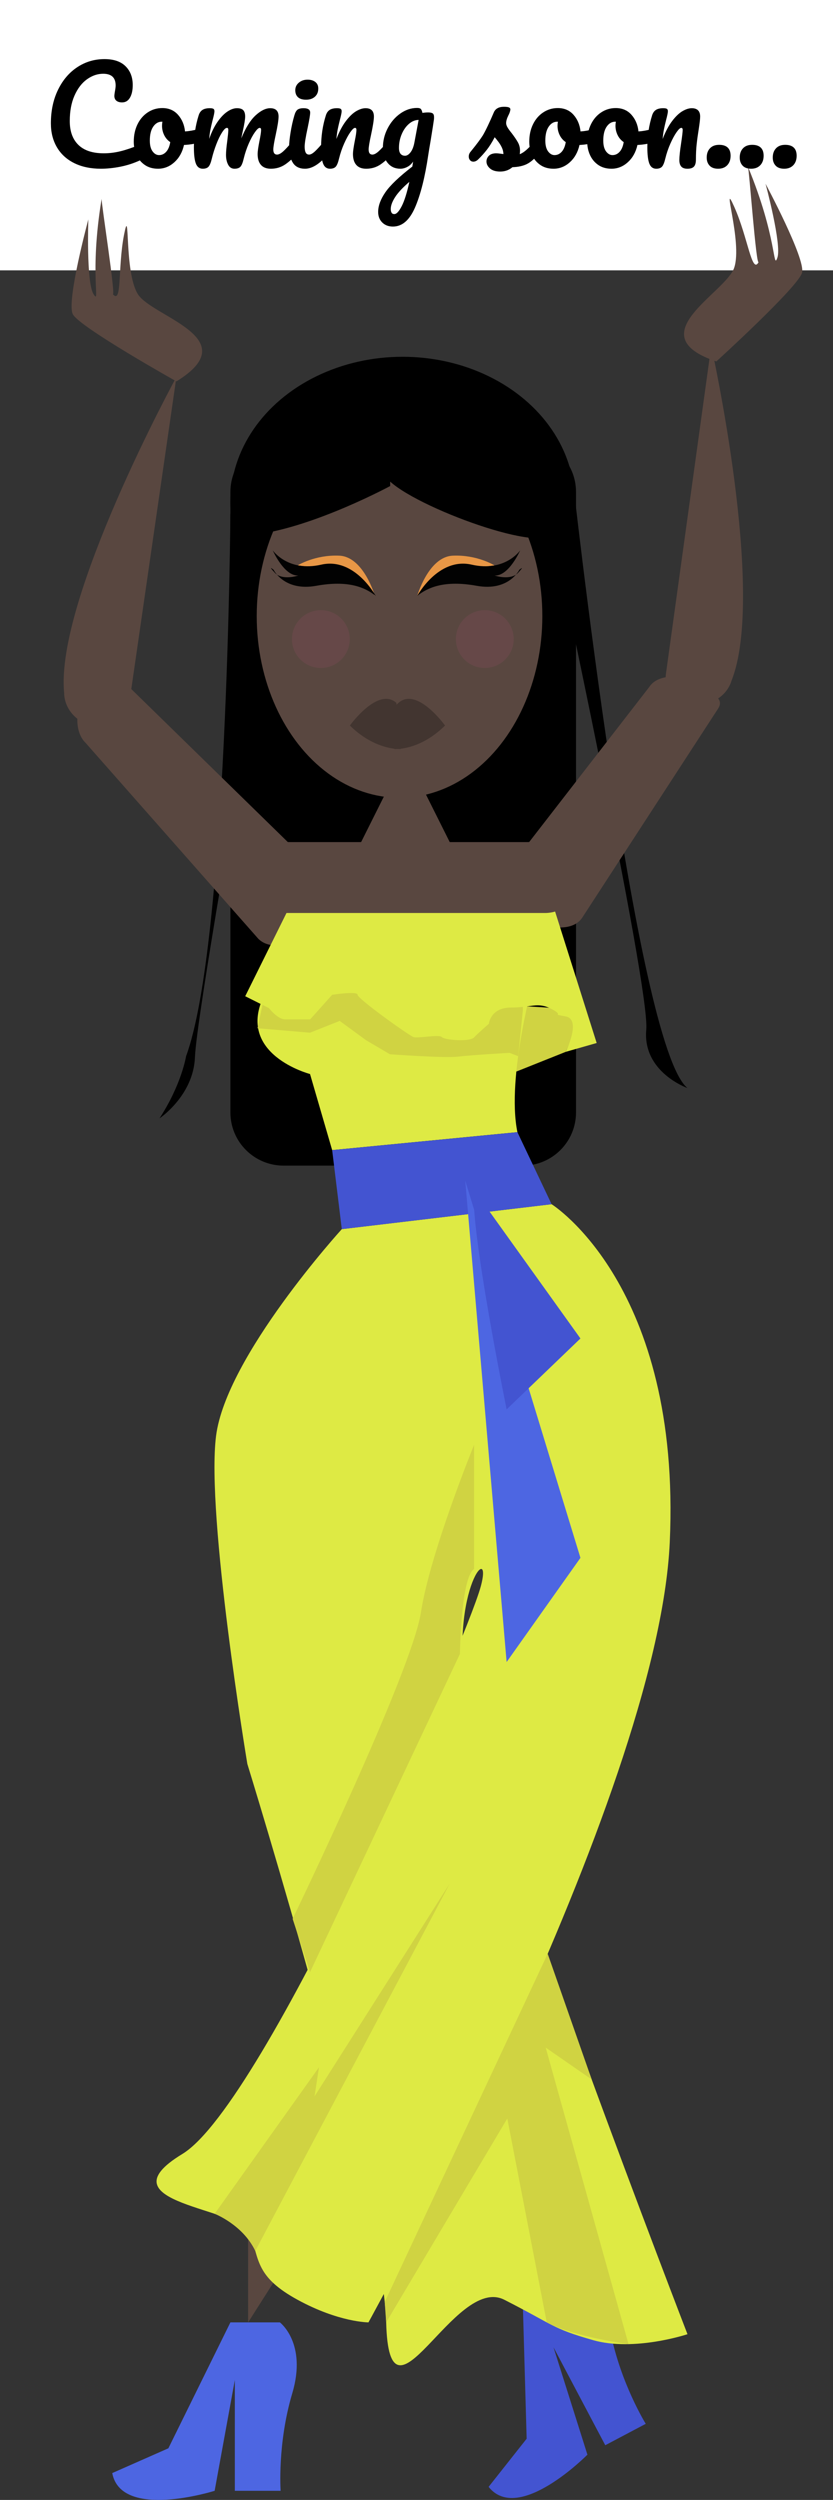 <?xml version="1.0" encoding="utf-8"?>
<!-- Generator: Adobe Illustrator 17.0.0, SVG Export Plug-In . SVG Version: 6.00 Build 0)  -->
<!DOCTYPE svg PUBLIC "-//W3C//DTD SVG 1.1//EN" "http://www.w3.org/Graphics/SVG/1.1/DTD/svg11.dtd">
<svg version="1.1" id="Laag_1" xmlns="http://www.w3.org/2000/svg" xmlns:xlink="http://www.w3.org/1999/xlink" x="0px" y="0px"
	 width="188px" height="564.058px" viewBox="0 0 188 564.058" enable-background="new 0 0 188 564.058" xml:space="preserve">
<rect x="0" y="0" width="188" height="564.058" fill="#333333" stroke="none"/>
<rect x="848" y="56" fill="#FFFFFF" width="188" height="61"/>
<polygon fill="#594740" points="904,580 904,555 918,558 "/>
<path d="M977.059,162.335c0,0,14.255,129.665,26.098,139.165c0,0-10.193-3.584-9.299-13.204
	c0.894-9.62-21.367-112.981-21.367-112.981"/>
<path d="M900,171.667c0,0-0.667,97.27-10,122.635c0,0-1,6.365-6,14.032c0,0,7.677-5.117,8-13.835s11.341-70.832,11.341-70.832
	L900,171.667z"/>
<ellipse cx="938.855" cy="169.277" rx="38.855" ry="32.777"/>
<path d="M978,167c0-6.627-5.373-12-12-12h-54c-6.627,0-12,5.373-12,12v140c0,6.627,5.373,12,12,12h54c6.627,0,12-5.373,12-12V167z"
	/>
<path fill="#D0D342" d="M975.667,293.333l-11.132,4.444c0,0-6.609-15.315,2.428-14.713C976,283.667,980.667,283,975.667,293.333z"/>
<path fill="#DEEA44" d="M922.966,315.5l-4.997-17.167c0,0-16.969-4.431-10.303-17.882c6.667-13.451,61-4.319,61-4.319
	s-6.452,22.765-3.893,35.316"/>
<path fill="#4354D1" d="M975.835,569.371c0,0,7.641,1.24,9.949,12.839s7.956,20.679,7.956,20.679l-9.136,4.829l-11.683-22.102
	l7.653,24.232c0,0-15.547,15.758-22.3,7.263l8.586-10.862l-0.899-31.659L975.835,569.371z"/>
<g>
	<ellipse fill="#512C11" cx="708.237" cy="157.993" rx="30.647" ry="33.66"/>
	<path fill="#EFD9CE" d="M686.454,428.366l27.664,40.407c0,0-6.675,13.897,4.162,77.779l0.428,27.294
		c0,0,19.539-98.42,17.313-110.224c-2.226-11.804-13.163-43.817-13.163-43.817L686.454,428.366z"/>
	<path fill="#D6563C" d="M719.656,574.897c0,0-9.39-9.795-16.719,1.498c-7.329,11.293-16.26,20.991-16.26,20.991l1.843,2.051
		l18.259-17.083l-12.912,23.033c0,0,7.85,6.491,14.256,5.389l-0.864-7.694l-3.28-1.405L719.656,574.897z"/>
	<path fill="#EFD9CE" d="M750.476,256.658c-3.487-0.627-7.105,3.272-8.083,8.707l0,0c-0.977,5.436,1.057,10.35,4.544,10.977
		l52.037,4.46c3.487,0.627,7.626-3.628,7.882-8.57l-1.239,4.304c1.081-5.506,3.769-9.839,0.282-10.466L750.476,256.658z"/>
	<path fill="#D6563C" d="M737.607,248.382c-6.971-1.835-13.988,1.869-15.674,8.273l-0.174,0.663
		c-1.685,6.404,2.599,13.082,9.57,14.917l12.261,3.227c6.971,1.835,13.988-1.869,15.674-8.273l0.174-0.663
		c1.685-6.404-2.599-13.082-9.57-14.917L737.607,248.382z"/>
	<path fill="#EFD9CE" d="M672.862,268.251c2.485-2.524,1.31-7.712-2.626-11.587l0,0c-3.936-3.875-9.141-4.969-11.626-2.445
		l-33.053,40.438c-2.485,2.524-1.31,8.343,2.626,11.343l-2.853-3.452c3.936,4,5.994,8.665,8.48,6.14L672.862,268.251z"/>
	<circle fill="#1D1D1B" cx="708.333" cy="186.333" r="39.667"/>
	<path fill="#EB6542" d="M718.592,226c-1.869,0-3.546,1.197-4.716,3.093c-1.17-1.897-2.847-3.093-4.716-3.093
		c-1.696,0-3.234,0.986-4.379,2.585c-1.145-1.599-2.683-2.585-4.379-2.585c-3.535,0-6.401,4.253-6.401,9.5l2.695,18
		c0,5.247,2.866,9.5,6.401,9.5c1.261,0,2.089-0.549,2.639-1.484c0.991,0.935,2.164,1.484,3.425,1.484
		c1.455,0,2.791-0.728,3.866-1.941c0.538,1.213,1.417,1.941,2.871,1.941c3.535,0,6.401-4.253,6.401-9.5l2.695-18
		C724.992,230.253,722.127,226,718.592,226z"/>
	<ellipse fill="#EFD9CE" cx="709.769" cy="195" rx="32.231" ry="41"/>
	<path fill="#EB6542" d="M656,257c0,6.627,4.193,12,9.365,12h59.313c5.172,0,7.822-3.623,7.822-10.25l1.544-1.75
		c0-6.627,4.956-10.285-9.365-12h-59.313C660.193,245,656,250.373,656,257L656,257z"/>
	<path fill="#EB6542" d="M734.031,247.913c0,0,25.775,28.872,1.969,46.958c-39,29.629-25.625,52.004-25.625,52.004
		S725.667,383,727,431h-93c0,0-37.258-88.449-5-104.333c44-21.667,60.234-24.222,32.278-59.725
		C637,236.109,734.031,247.913,734.031,247.913z"/>
	<path fill="#1D1D1B" d="M746,145c0-6.627-5.373-12-12-12l-18.667,6.333C708.027,142.686,703,147.373,703,154v-3
		c0,6.627,4.259,9.163,12,12l19,5c6.627,0,12-5.373,12-12V145z"/>
	<path fill="#1D1D1B" d="M673,147.6c0-7.511,5.373-13.6,12-13.6l18.667,7.178c7.306,3.8,12.333,3.444,12.333,10.956v-3.4
		c0,7.511-4.259,10.385-12,13.6L685,168c-6.627,0-12-6.089-12-13.6V147.6z"/>
	<path fill="#1D1D1B" d="M675.019,295.189c0,0,36.222,13.854,45.101,14.332c0,0-8.852,11.557-10.352,18.186
		c0,0-46.312-9.811-50.04-16.259C659.728,311.448,675.444,300.783,675.019,295.189z"/>
	<path fill="#EFD9CE" d="M634,431l17.679,45.667c0,0-5.258,29.333,2.996,78L662.093,580c0,0,11.551-91.333,12.087-103.333
		c0.536-12-2.782-45.667-2.782-45.667H634z"/>
	<path fill="#EB6542" d="M661.562,578.439c0,0-13.562,0.436-10.062,13.436S656.243,618,656.243,618H659l-0.5-25l8.5,25
		c0,0,10.075-1.5,13.538-7l-6.3-4.5L671,608L661.562,578.439z"/>
	<path fill="#EFD9CE" d="M674.238,605.333l-12.675-26.894L671,608C671,608,673.809,609.667,674.238,605.333z"/>
	<polygon fill="#EFD9CE" points="707.258,603.082 719.656,574.897 703.979,601.677 	"/>
	<path fill="#F2E2DA" d="M589.073,240.881c0,0,16.895,54.724,33.467,67.887c0,0,3.777,4.078,10.193,0.539
		c6.415-3.539,1.873-9.236,1.873-9.236L589.073,240.881z"/>
	<path fill="#44D7EA" d="M715.327,190.451c0,0,2.523-8.826,8.023-9.076s9.423,2.2,9.423,2.2S718.428,185.027,715.327,190.451z"/>
	<path fill="#F2E2DA" d="M782.122,201.054c0,0,27.452,50.265,25.335,71.322c0,0,0.29,5.551-6.72,7.683
		c-7.009,2.132-7.927-5.097-7.927-5.097L782.122,201.054z"/>
	<path fill="#020202" d="M715.148,190.451c0,0,4.736-8.773,12.284-7.049s10.957-3.231,10.957-3.231s-2.571,5.876-5.781,5.68
		c0,0,3.587,1.236,5.322-0.63s0.254-0.656,0.254-0.656s-2.352,4.923-9.61,3.61S717.532,188.535,715.148,190.451z"/>
	<path fill="#44D7EA" d="M705.773,190.451c0,0-2.523-8.826-8.023-9.076s-9.423,2.2-9.423,2.2S702.672,185.027,705.773,190.451z"/>
	<path fill="#020202" d="M705.773,190.451c0,0-4.737-8.773-12.284-7.049c-7.548,1.724-10.957-3.231-10.957-3.231
		s2.571,5.876,5.781,5.68c0,0-3.587,1.236-5.322-0.63s-0.254-0.656-0.254-0.656s2.352,4.923,9.61,3.61
		C699.606,186.861,703.389,188.535,705.773,190.451z"/>
	<circle fill="#EDCECE" cx="690.525" cy="200.192" r="6.525"/>
	<circle fill="#EDCECE" cx="727.525" cy="200.192" r="6.525"/>
	<path fill="#EB6542" d="M721,219.699c0,0-6.333-8.81-10.5-5.114l-0.04,0.418c-0.147-0.135-0.288-0.266-0.46-0.418
		c-4.167-3.697-10.5,5.114-10.5,5.114c4.009,3.981,7.94,4.992,10.006,5.236l-0.006,0.063c0,0,0.277,0.02,0.75-0.002
		c0.473,0.022,0.75,0.002,0.75,0.002v-0.064C713.068,224.689,716.994,223.676,721,219.699z"/>
	<path fill="#EB6542" d="M669.233,272.356c3.278-3.551,2.501-9.6-1.736-13.511l-0.438-0.405c-4.237-3.911-10.329-4.203-13.607-0.653
		l-5.766,6.246c-3.278,3.551-2.501,9.6,1.736,13.511l0.438,0.405c4.237,3.911,10.328,4.203,13.607,0.653L669.233,272.356z"/>
	<path fill="#F2E2DA" d="M658.459,432c0,0,11.668,46.817,7.271,65.325c-4.397,18.508-4.168,81.364-4.168,81.364
		s13.088-98.657,12.602-108.744S671.397,432,671.397,432H658.459z"/>
	<path fill="#F2E2DA" d="M711.325,431c0,0,20.175,23.5,15.675,45s-7.724,94.956-7.724,94.956s23.838-98.486,14.781-115.471
		C725,438.5,727,431,727,431H711.325z"/>
	<path fill="#D6563C" d="M667,274.333l7.238-8.667c0,0,9.504,24.182,6.3,31.591l-5.518-2.068
		C675.019,295.189,677,282.333,667,274.333z"/>
	<path fill="#D6563C" d="M677.538,277.667c0,0-1.538,16,21.129,15.667c0,0,6.333-0.104,9.333-4.552c0,0-2.925,15.067-27.462,8.476"
		/>
	<path fill="#D6563C" d="M666.319,315.595c0,0-30.819,12.929-34.819,21.167s20.137,21.96,34.819,23.099c0,0-36.311,2.861-42.065,0
		L645.658,431H634c0,0-33.119-73.355-11.059-99.678l36.788-19.874L666.319,315.595z"/>
	<g>
		
			<rect x="583.385" y="197.73" transform="matrix(0.906 -0.422 0.422 0.906 -32.68 268.38)" fill="#1D1D1B" width="12.073" height="20.446"/>
		
			<rect x="588.44" y="197.144" transform="matrix(-0.906 0.422 -0.422 -0.906 1213.673 145.877)" fill="#424242" width="4.479" height="20.446"/>
		
			<rect x="579.602" y="193.628" transform="matrix(-0.906 0.422 -0.422 -0.906 1196.227 127.571)" fill="#A5A4A4" width="8.762" height="5.306"/>
		
			<rect x="583.885" y="193.181" transform="matrix(-0.906 0.422 -0.422 -0.906 1197.868 126.314)" fill="#CCCBCB" width="2.118" height="5.306"/>
		<g>
			<polygon fill="#EB6542" points="576.311,186.672 580.238,195.1 582.974,193.825 578.307,183.808 			"/>
			<polygon fill="#EB6542" points="579.526,182.059 579.664,181.995 584.783,192.982 585.709,192.55 580.302,180.945 			"/>
			<line fill="#F39F8D" x1="578.307" y1="183.808" x2="579.526" y2="182.059"/>
			<polygon fill="#F39F8D" points="579.526,182.059 578.307,183.808 582.974,193.825 584.783,192.982 579.664,181.995 			"/>
		</g>
	</g>
	<path fill="#EFD9CE" d="M782.122,202.054c0,0,21.878-12.246,23.378-15.15S802,165.5,802,165.5s0.5,14.214-1.167,16.857
		c-1.667,2.643,1-4.357-1.833-21.524c0.129,0.781-3.296,22.433-2.5,21.524c-2.167,2.476-1.097-5.857-2.549-13.357
		s0.049,8.214-3.118,13.357C787.667,187.5,766.244,192.274,782.122,202.054z"/>
	<g>
		<ellipse fill="#424242" cx="784.71" cy="192.137" rx="13.959" ry="4.613"/>
		<rect x="771" y="186" fill="#424242" width="28" height="6"/>
		<ellipse fill="#1D1D1B" cx="784.809" cy="186.254" rx="14.058" ry="6.707"/>
		<ellipse fill="#EB6542" cx="784.676" cy="185.883" rx="9.936" ry="4.741"/>
		<path fill="#F39F8D" d="M784.676,190.624c5.488,0,9.936-2.123,9.936-4.741s-4.449-4.741-9.936-4.741"/>
		<g>
			<circle fill="#1D1D1B" cx="785.314" cy="167.589" r="12.518"/>
			<path fill="#424242" d="M785.314,180.107c6.913,0,12.518-5.604,12.518-12.518c0-6.913-5.604-12.518-12.518-12.518"/>
			<circle fill="#B6CCDD" cx="785.421" cy="167.535" r="9.007"/>
			<path fill="#D3E7F4" d="M788.591,159.11l-10.8,13.196c0,0,1.781,2.383,3.09,3.009l10.37-14.644
				C791.251,160.672,789.177,159.315,788.591,159.11z"/>
		</g>
	</g>
	<path fill="#EFD9CE" d="M782.122,202.054"/>
	<path fill="#EFD9CE" d="M587.072,241.793c0,0-8.258-23.673-7.456-26.841c0.802-3.168,16.812-13.702,16.812-13.702
		s-9.799,10.309-10.303,13.393c-0.505,3.084,2.14-3.925,15.643-14.897c-0.614,0.499-12.407,18.978-12.399,17.77
		c-0.02,3.29,4.705-3.657,10.764-8.309s-5.483,6.117-6.522,12.066C592.571,227.222,605.442,244.999,587.072,241.793z"/>
</g>
<path fill="#594740" d="M919.131,252.026c2.867,2.753,2.323,8.526-1.214,12.894l0,0c-3.538,4.368-8.73,5.676-11.597,2.923
	l-39.003-44.229c-2.867-2.753-2.404-9.226,1.245-12.624l-2.483,3.879c3.522-4.507,5.037-9.716,7.904-6.962L919.131,252.026z"/>
<path fill="#594740" d="M979.434,263.009c-1.902,2.989-7.221,3.007-11.88,0.042l0,0c-4.659-2.965-6.894-7.792-4.992-10.781
	l31.987-41.286c1.902-2.989,7.836-3.149,11.643,0.013l-4.004-2.006c4.781,2.937,9.789,3.897,7.887,6.885L979.434,263.009z"/>
<ellipse fill="#594740" cx="938.17" cy="195" rx="32.231" ry="41"/>
<path fill="#594740" d="M1008.521,134.068c0,0,12.436,55.906,4.562,75.55c0,0-1.261,5.414-8.587,5.518s-6.203-7.095-6.203-7.095
	L1008.521,134.068z"/>
<path fill="#E89746" d="M932.612,190.451c0,0-2.523-8.826-8.023-9.076s-9.423,2.2-9.423,2.2S929.51,185.027,932.612,190.451z"/>
<path fill="#594740" d="M887.817,141.054c0,0-27.452,50.265-25.335,71.322c0,0-0.29,5.551,6.72,7.683
	c7.009,2.132,7.927-5.097,7.927-5.097L887.817,141.054z"/>
<path fill="#020202" d="M932.791,190.451c0,0-4.736-8.773-12.284-7.049s-10.957-3.231-10.957-3.231s2.571,5.876,5.781,5.68
	c0,0-3.587,1.236-5.322-0.63s-0.254-0.656-0.254-0.656s2.352,4.923,9.61,3.61S930.407,188.535,932.791,190.451z"/>
<path fill="#E89746" d="M942.165,190.451c0,0,2.523-8.826,8.023-9.076s9.423,2.2,9.423,2.2S945.267,185.027,942.165,190.451z"/>
<path fill="#020202" d="M942.165,190.451c0,0,4.737-8.773,12.284-7.049c7.548,1.724,10.957-3.231,10.957-3.231
	s-2.571,5.876-5.781,5.68c0,0,3.587,1.236,5.322-0.63s0.254-0.656,0.254-0.656s-2.352,4.923-9.61,3.61
	C948.333,186.861,944.549,188.535,942.165,190.451z"/>
<circle fill="#664848" cx="957.414" cy="200.192" r="6.525"/>
<circle fill="#664848" cx="920.414" cy="200.192" r="6.525"/>
<path fill="#423530" d="M926.969,219.699c0,0,6.318-8.81,10.485-5.114l0.032,0.418c0.147-0.135,0.284-0.266,0.456-0.418
	c4.167-3.697,10.498,5.114,10.498,5.114c-4.009,3.981-7.941,4.992-10.007,5.236l0.006,0.063c0,0-0.247,0.02-0.72-0.002
	c-0.473,0.022-0.72,0.002-0.72,0.002v-0.064C935,224.689,930.975,223.676,926.969,219.699z"/>
<path fill="#594740" d="M887.817,142.054c0,0-21.878-12.246-23.378-15.15s3.5-21.404,3.5-21.404s-0.5,14.214,1.167,16.857
	c1.667,2.643-1-4.357,1.833-21.524c-0.129,0.781,3.296,22.433,2.5,21.524c2.167,2.476,1.097-5.857,2.549-13.357
	s-0.049,8.214,3.118,13.357C882.272,127.5,903.695,132.274,887.817,142.054z"/>
<path fill="#EFD9CE" d="M856.817,197.054"/>
<path fill="#594740" d="M1009.668,137.556c0,0,18.545-16.872,19.351-20.04c0.805-3.168-8.246-20.06-8.246-20.06
	s3.699,13.734,2.672,16.685c-1.026,2.951-0.01-4.47-6.649-20.553c0.302,0.732,1.858,22.598,2.428,21.532
	c-1.551,2.902-2.392-5.458-5.501-12.436c-3.108-6.978,1.903,7.991-0.02,13.716S991.991,131.617,1009.668,137.556z"/>
<path fill="#DEEA44" d="M925.142,333.333c0,0-26.11,28.667-28.381,46.667s7.063,74,7.063,74s30.667,99.333,31.333,126
	s15.333-10.872,26.667-5.103c11.333,5.77,10.667,6.436,20,9.103c9.333,2.667,21.333-1.333,21.333-1.333s-44-114-49.333-140.667
	c-5.333-26.667,5.66-38.951,2.667-28c-3.425,12.527-48.667,116.667-67.333,128s13.333,12,15.333,18s1.333,9.794,10.667,14.897
	s16,5.103,16,5.103s65.333-118,68-176s-26.667-76.292-26.667-76.292L925.142,333.333z"/>
<path fill="#D0D342" d="M955,410v-28c0,0-9.912,24.276-12,37.805s-28.954,69.146-28.954,69.146l3.923,12.028l33.832-71.808
	C951.802,429.17,952,412,955,410z"/>
<path fill="#D0D342" d="M971.398,580l-8.908-46l-27.333,46l-0.328-4.594l36.779-78.581l9.933,28.367L971.157,518l18.695,66.907
	C989.852,584.907,977.406,583.251,971.398,580z"/>
<path fill="#D0D342" d="M905.616,563.881L949.491,481l-30.5,48l1-6.559L896.442,555.5C896.442,555.5,902.79,557.952,905.616,563.881
	z"/>
<path fill="#4D66E2" d="M911.167,580c0,0,6.176,4.667,2.796,16s-2.63,22-2.63,22H901v-25l-4.558,25c0,0-21.109,6.667-23.109-4
	L886,608.409L900,580H911.167z"/>
<polygon fill="#4354D1" points="972.491,327.708 964.774,311.448 922.966,315.5 925.142,333.333 952.134,330.126 "/>
<path fill="#D0D342" d="M963,293.553c0,0-8.667,0.493-11.667,0.858S936,293.873,936,293.873l-5.395-3.178l-5.939-4.347l-6.697,2.66
	l-11.855-1.003l2.552-11.87c0,0,31.667-2.592,33-3.029c1.333-0.437,19.469-0.564,19.734,0C961.667,273.667,966,279,966,279v5
	l-1.056,10.302L963,293.553z"/>
<polygon fill="#4D66E2" points="962.341,431 979,407.5 953,322.391 "/>
<path fill="#4354D1" d="M955,324.5l24,33.5l-16.659,16C962.341,374,954,333,955,324.5z"/>
<path fill="#DEEA44" d="M914.062,259.167l-10.721,21.613l5.353,2.678c0,0,1.973,2.542,3.64,2.542c1.667,0,5.667,0,5.667,0
	l4.966-5.549c0,0,5.777-0.882,5.739,0s11.628,9.215,12.628,9.549s5.79-0.667,6.395,0s6.271,1.14,7.271,0.07s3.333-3.07,3.333-3.07
	s0.333-3.667,5-3.667c4.667,0,5.981-1.333,9.157,0.333c3.176,1.667-0.491,1,3.176,1.667c3.667,0.667,0,8,0,8l7-2l-10.176-32.167
	c0,0-29.157-2.167-34.491,2.167C938,261.333,918.79,257.333,914.062,259.167z"/>
<path fill="#594740" d="M979,254c0,4.418-3.582,8-8,8h-63c-4.418,0-8-3.582-8-8l0,0c0-4.418,3.582-8,8-8h63
	C975.418,246,979,249.582,979,254L979,254z"/>
<polygon fill="#594740" points="936,233 943,233 953,253 926,253 "/>
<path d="M936.057,165.667c0,0-16.828,9.084-29.943,10.876C893,178.333,916.448,139,936.057,146s34.924,22.631,36.433,29.315
	c1.509,6.685-29.042-3.982-36.433-10.649"/>
<g>
	<rect x="857.628" y="66.667" fill="none" width="178.372" height="200"/>
	<path d="M864.762,92.81c-1.701-0.841-3.007-2.034-3.915-3.582c-0.909-1.546-1.363-3.344-1.363-5.394
		c0-2.842,0.537-5.365,1.609-7.569c1.073-2.204,2.528-3.91,4.365-5.118c1.836-1.208,3.876-1.812,6.119-1.812
		c2.088,0,3.673,0.536,4.756,1.609c1.082,1.073,1.624,2.489,1.624,4.249c0,1.179-0.208,2.127-0.624,2.842
		c-0.416,0.715-1.011,1.073-1.783,1.073c-0.542,0-0.967-0.125-1.276-0.377s-0.464-0.619-0.464-1.102
		c0-0.174,0.039-0.493,0.116-0.957c0.116-0.58,0.174-1.044,0.174-1.392c0-1.759-0.938-2.639-2.812-2.639
		c-1.276,0-2.494,0.416-3.654,1.247c-1.16,0.832-2.098,2.055-2.813,3.668c-0.715,1.615-1.072,3.534-1.072,5.757
		c0,2.32,0.647,4.113,1.942,5.379c1.295,1.267,3.209,1.899,5.742,1.899c1.257,0,2.527-0.16,3.813-0.479
		c1.285-0.319,2.712-0.807,4.277-1.464c0.29-0.116,0.532-0.174,0.726-0.174c0.309,0,0.541,0.116,0.695,0.348
		c0.155,0.232,0.232,0.532,0.232,0.899c0,1.18-0.638,2.05-1.914,2.61c-1.373,0.6-2.799,1.04-4.277,1.32
		c-1.479,0.28-2.886,0.42-4.22,0.42C868.464,94.071,866.463,93.651,864.762,92.81z"/>
	<path d="M893.993,85.4c0.135,0.251,0.203,0.57,0.203,0.957c0,0.928-0.28,1.479-0.841,1.653c-1.16,0.406-2.437,0.638-3.828,0.696
		c-0.367,1.624-1.093,2.925-2.175,3.901c-1.083,0.977-2.311,1.464-3.684,1.464c-1.16,0-2.15-0.28-2.973-0.841
		c-0.821-0.561-1.445-1.305-1.87-2.233c-0.426-0.928-0.638-1.933-0.638-3.016c0-1.469,0.279-2.779,0.841-3.93
		c0.561-1.15,1.334-2.049,2.32-2.697c0.985-0.648,2.077-0.972,3.276-0.972c1.47,0,2.653,0.507,3.553,1.522s1.426,2.267,1.58,3.755
		c0.909-0.058,1.991-0.251,3.248-0.58c0.155-0.038,0.29-0.058,0.406-0.058C893.664,85.023,893.857,85.149,893.993,85.4z
		 M885.511,90.243c0.454-0.502,0.759-1.228,0.913-2.175c-0.599-0.406-1.059-0.938-1.377-1.595c-0.319-0.657-0.479-1.353-0.479-2.088
		c0-0.309,0.029-0.619,0.087-0.928h-0.146c-0.773,0-1.416,0.373-1.928,1.117c-0.513,0.745-0.769,1.793-0.769,3.146
		c0,1.063,0.207,1.875,0.623,2.436c0.416,0.561,0.903,0.841,1.465,0.841C884.52,90.997,885.057,90.746,885.511,90.243z"/>
	<path d="M892.209,92.911c-0.3-0.773-0.449-2.01-0.449-3.712c0-2.513,0.357-4.901,1.073-7.163c0.174-0.561,0.459-0.971,0.855-1.232
		c0.396-0.261,0.952-0.392,1.667-0.392c0.387,0,0.657,0.049,0.812,0.145c0.154,0.097,0.231,0.281,0.231,0.551
		c0,0.31-0.145,1.005-0.435,2.088c-0.193,0.773-0.348,1.445-0.464,2.016s-0.213,1.281-0.29,2.131
		c0.521-1.508,1.146-2.784,1.87-3.828c0.726-1.044,1.47-1.822,2.233-2.334c0.764-0.512,1.483-0.769,2.16-0.769
		s1.155,0.155,1.436,0.464s0.421,0.783,0.421,1.421c0,0.619-0.185,1.74-0.551,3.364c-0.155,0.696-0.262,1.218-0.319,1.566
		c0.967-2.378,2.039-4.108,3.219-5.191c1.179-1.083,2.281-1.624,3.306-1.624c1.257,0,1.886,0.628,1.886,1.885
		c0,0.754-0.213,2.117-0.639,4.089c-0.367,1.682-0.551,2.794-0.551,3.335c0,0.773,0.28,1.16,0.841,1.16
		c0.387,0,0.846-0.237,1.378-0.71c0.531-0.474,1.242-1.242,2.132-2.306c0.231-0.271,0.492-0.406,0.782-0.406
		c0.251,0,0.45,0.116,0.595,0.348c0.146,0.232,0.218,0.551,0.218,0.957c0,0.773-0.185,1.373-0.551,1.798
		c-0.832,1.025-1.726,1.866-2.683,2.523s-2.045,0.986-3.263,0.986c-0.986,0-1.73-0.285-2.233-0.855s-0.754-1.396-0.754-2.479
		c0-0.541,0.136-1.508,0.406-2.9c0.251-1.218,0.377-2.059,0.377-2.523c0-0.309-0.106-0.464-0.319-0.464
		c-0.251,0-0.608,0.324-1.072,0.972c-0.464,0.648-0.929,1.503-1.393,2.566c-0.464,1.063-0.841,2.185-1.131,3.364
		c-0.213,0.928-0.459,1.547-0.739,1.856c-0.28,0.31-0.73,0.464-1.349,0.464c-0.638,0-1.116-0.305-1.436-0.914
		s-0.479-1.349-0.479-2.218c0-0.735,0.097-1.798,0.29-3.19c0.154-1.237,0.232-2.049,0.232-2.436c0-0.309-0.106-0.464-0.319-0.464
		c-0.29,0-0.657,0.348-1.103,1.044c-0.444,0.696-0.875,1.585-1.29,2.668c-0.416,1.083-0.749,2.146-1.001,3.19
		c-0.213,0.909-0.459,1.522-0.739,1.841s-0.721,0.479-1.319,0.479C893.025,94.071,892.509,93.685,892.209,92.911z"/>
	<path d="M914.104,92.737c-0.57-0.889-0.855-2.068-0.855-3.538c0-0.87,0.111-1.986,0.334-3.35c0.222-1.363,0.508-2.634,0.855-3.813
		c0.174-0.618,0.406-1.044,0.696-1.276s0.754-0.348,1.392-0.348c0.986,0,1.479,0.329,1.479,0.986c0,0.483-0.185,1.605-0.552,3.364
		c-0.464,2.127-0.695,3.567-0.695,4.321c0,0.58,0.077,1.025,0.231,1.334s0.416,0.464,0.783,0.464c0.348,0,0.783-0.242,1.305-0.725
		c0.522-0.483,1.219-1.247,2.088-2.291c0.232-0.271,0.493-0.406,0.783-0.406c0.251,0,0.45,0.116,0.595,0.348
		c0.146,0.232,0.218,0.551,0.218,0.957c0,0.773-0.185,1.373-0.551,1.798c-1.914,2.339-3.703,3.509-5.365,3.509
		C915.588,94.071,914.674,93.627,914.104,92.737z M915.249,77.933c-0.405-0.377-0.608-0.903-0.608-1.581
		c0-0.676,0.266-1.242,0.798-1.696c0.531-0.454,1.193-0.682,1.986-0.682c0.715,0,1.295,0.174,1.739,0.522
		c0.445,0.348,0.667,0.841,0.667,1.479c0,0.773-0.251,1.388-0.754,1.842c-0.503,0.455-1.17,0.681-2.001,0.681
		C916.265,78.498,915.655,78.31,915.249,77.933z"/>
	<path d="M920.919,92.911c-0.3-0.773-0.449-2.01-0.449-3.712c0-2.513,0.357-4.901,1.072-7.163c0.174-0.561,0.459-0.971,0.855-1.232
		c0.396-0.261,0.952-0.392,1.668-0.392c0.387,0,0.657,0.049,0.812,0.145c0.155,0.097,0.232,0.281,0.232,0.551
		c0,0.31-0.146,1.005-0.436,2.088c-0.193,0.773-0.348,1.45-0.464,2.03c-0.115,0.58-0.213,1.296-0.29,2.146
		c0.639-1.662,1.354-3.016,2.146-4.06c0.792-1.044,1.57-1.788,2.334-2.233c0.764-0.444,1.465-0.667,2.103-0.667
		c1.257,0,1.886,0.628,1.886,1.885c0,0.754-0.213,2.117-0.639,4.089c-0.367,1.682-0.551,2.794-0.551,3.335
		c0,0.773,0.28,1.16,0.841,1.16c0.387,0,0.846-0.237,1.378-0.71c0.531-0.474,1.242-1.242,2.131-2.306
		c0.232-0.271,0.493-0.406,0.783-0.406c0.251,0,0.45,0.116,0.595,0.348c0.146,0.232,0.218,0.551,0.218,0.957
		c0,0.773-0.185,1.373-0.551,1.798c-0.832,1.025-1.726,1.866-2.683,2.523s-2.045,0.986-3.263,0.986c-0.986,0-1.73-0.285-2.233-0.855
		s-0.754-1.396-0.754-2.479c0-0.541,0.135-1.508,0.406-2.9c0.251-1.218,0.377-2.059,0.377-2.523c0-0.309-0.106-0.464-0.319-0.464
		c-0.251,0-0.604,0.324-1.059,0.972c-0.454,0.648-0.918,1.503-1.392,2.566c-0.474,1.063-0.855,2.185-1.146,3.364
		c-0.213,0.909-0.46,1.522-0.739,1.841c-0.28,0.319-0.721,0.479-1.319,0.479C921.735,94.071,921.219,93.685,920.919,92.911z"/>
	<path d="M945.655,81.587c0.203,0.145,0.305,0.43,0.305,0.855c0,0.232-0.01,0.416-0.029,0.551c-0.077,0.6-0.318,2.146-0.725,4.64
		c-0.29,1.682-0.474,2.794-0.551,3.335c-0.735,4.988-1.726,8.927-2.973,11.817s-2.914,4.335-5.003,4.335
		c-0.985,0-1.788-0.304-2.406-0.913c-0.619-0.609-0.929-1.407-0.929-2.393c0-1.373,0.541-2.847,1.624-4.423s3.113-3.514,6.09-5.814
		l0.175-1.131c-0.329,0.522-0.76,0.923-1.291,1.204c-0.532,0.28-1.059,0.42-1.58,0.42c-1.199,0-2.156-0.435-2.871-1.305
		c-0.716-0.87-1.073-2.01-1.073-3.422c0-1.546,0.357-3.011,1.073-4.394c0.715-1.382,1.667-2.494,2.856-3.335
		c1.188-0.841,2.45-1.261,3.784-1.261c0.425,0,0.711,0.082,0.855,0.246c0.146,0.165,0.266,0.459,0.362,0.885
		c0.367-0.077,0.793-0.116,1.276-0.116S945.452,81.442,945.655,81.587z M938.638,102.568c0.608-1.16,1.193-3.006,1.754-5.539
		c-1.488,1.276-2.562,2.426-3.219,3.451c-0.657,1.024-0.985,1.923-0.985,2.697c0,0.329,0.062,0.599,0.188,0.812
		c0.125,0.212,0.333,0.319,0.623,0.319C937.482,104.308,938.028,103.728,938.638,102.568z M940.682,90.33
		c0.406-0.541,0.696-1.314,0.87-2.32l0.929-4.959c-0.793,0.02-1.528,0.324-2.204,0.914c-0.678,0.59-1.219,1.368-1.624,2.334
		c-0.406,0.967-0.609,1.991-0.609,3.074c0,0.6,0.121,1.044,0.362,1.334c0.242,0.29,0.575,0.435,1.001,0.435
		C939.851,91.142,940.276,90.872,940.682,90.33z"/>
	<path d="M958.589,94.013c-0.531-0.464-0.797-0.986-0.797-1.566c0-0.502,0.184-0.938,0.551-1.305
		c0.367-0.367,0.908-0.551,1.624-0.551c0.251,0,0.546,0.024,0.885,0.072c0.338,0.049,0.594,0.083,0.769,0.102
		c-0.02-0.502-0.131-0.976-0.334-1.421c-0.203-0.444-0.459-0.875-0.769-1.291c-0.31-0.416-0.6-0.778-0.87-1.087
		c-0.6,1.141-1.193,2.088-1.783,2.842c-0.59,0.754-1.232,1.47-1.929,2.146c-0.348,0.348-0.716,0.522-1.102,0.522
		c-0.31,0-0.562-0.111-0.754-0.333c-0.193-0.222-0.29-0.498-0.29-0.826c0-0.387,0.135-0.744,0.405-1.073l0.377-0.464
		c1.063-1.314,1.866-2.397,2.407-3.248c0.329-0.561,0.715-1.31,1.16-2.248c0.444-0.938,0.88-1.909,1.305-2.915
		c0.367-0.851,1.131-1.276,2.291-1.276c0.541,0,0.918,0.048,1.131,0.145c0.213,0.097,0.319,0.251,0.319,0.464
		c0,0.116-0.039,0.3-0.116,0.551c-0.077,0.251-0.184,0.503-0.318,0.754c-0.349,0.696-0.522,1.286-0.522,1.769
		c0,0.29,0.102,0.609,0.305,0.957c0.203,0.348,0.517,0.783,0.942,1.305c0.618,0.812,1.088,1.503,1.406,2.074
		c0.319,0.57,0.479,1.194,0.479,1.871c0,0.193-0.02,0.464-0.058,0.812c0.947-0.367,2.059-1.344,3.335-2.929
		c0.232-0.271,0.493-0.406,0.783-0.406c0.251,0,0.449,0.116,0.595,0.348c0.145,0.232,0.217,0.551,0.217,0.957
		c0,0.735-0.184,1.334-0.551,1.798c-0.967,1.199-1.89,2.015-2.77,2.45s-1.968,0.672-3.263,0.71
		c-0.773,0.657-1.691,0.986-2.755,0.986C959.889,94.709,959.121,94.477,958.589,94.013z"/>
	<path d="M983.254,85.4c0.135,0.251,0.202,0.57,0.202,0.957c0,0.928-0.28,1.479-0.841,1.653c-1.16,0.406-2.436,0.638-3.828,0.696
		c-0.367,1.624-1.092,2.925-2.175,3.901c-1.083,0.977-2.311,1.464-3.683,1.464c-1.16,0-2.151-0.28-2.973-0.841
		c-0.822-0.561-1.445-1.305-1.87-2.233c-0.426-0.928-0.639-1.933-0.639-3.016c0-1.469,0.28-2.779,0.841-3.93
		c0.561-1.15,1.334-2.049,2.32-2.697s2.078-0.972,3.277-0.972c1.469,0,2.653,0.507,3.552,1.522c0.899,1.015,1.426,2.267,1.581,3.755
		c0.908-0.058,1.991-0.251,3.248-0.58c0.154-0.038,0.29-0.058,0.406-0.058C982.925,85.023,983.118,85.149,983.254,85.4z
		 M974.771,90.243c0.454-0.502,0.759-1.228,0.914-2.175c-0.6-0.406-1.059-0.938-1.378-1.595c-0.318-0.657-0.479-1.353-0.479-2.088
		c0-0.309,0.029-0.619,0.087-0.928h-0.145c-0.773,0-1.417,0.373-1.929,1.117c-0.513,0.745-0.769,1.793-0.769,3.146
		c0,1.063,0.208,1.875,0.624,2.436c0.415,0.561,0.903,0.841,1.464,0.841C973.78,90.997,974.316,90.746,974.771,90.243z"/>
	<path d="M996.332,85.4c0.135,0.251,0.203,0.57,0.203,0.957c0,0.928-0.28,1.479-0.841,1.653c-1.16,0.406-2.437,0.638-3.828,0.696
		c-0.367,1.624-1.093,2.925-2.175,3.901c-1.083,0.977-2.311,1.464-3.684,1.464c-1.16,0-2.15-0.28-2.973-0.841
		c-0.821-0.561-1.445-1.305-1.87-2.233c-0.426-0.928-0.638-1.933-0.638-3.016c0-1.469,0.279-2.779,0.841-3.93
		c0.561-1.15,1.334-2.049,2.32-2.697c0.985-0.648,2.077-0.972,3.276-0.972c1.47,0,2.653,0.507,3.553,1.522s1.426,2.267,1.58,3.755
		c0.909-0.058,1.991-0.251,3.248-0.58c0.155-0.038,0.29-0.058,0.406-0.058C996.003,85.023,996.196,85.149,996.332,85.4z
		 M987.85,90.243c0.454-0.502,0.759-1.228,0.913-2.175c-0.599-0.406-1.059-0.938-1.377-1.595c-0.319-0.657-0.479-1.353-0.479-2.088
		c0-0.309,0.029-0.619,0.087-0.928h-0.146c-0.773,0-1.416,0.373-1.928,1.117c-0.513,0.745-0.769,1.793-0.769,3.146
		c0,1.063,0.207,1.875,0.623,2.436c0.416,0.561,0.903,0.841,1.465,0.841C986.858,90.997,987.396,90.746,987.85,90.243z"/>
	<path d="M994.548,92.911c-0.3-0.773-0.449-2.01-0.449-3.712c0-2.513,0.357-4.901,1.073-7.163c0.174-0.561,0.459-0.971,0.855-1.232
		c0.396-0.261,0.952-0.392,1.667-0.392c0.387,0,0.657,0.049,0.812,0.145c0.154,0.097,0.231,0.281,0.231,0.551
		c0,0.31-0.145,1.005-0.435,2.088c-0.193,0.773-0.348,1.45-0.464,2.03c-0.116,0.58-0.213,1.296-0.29,2.146
		c0.638-1.662,1.353-3.016,2.146-4.06c0.793-1.044,1.571-1.788,2.335-2.233c0.764-0.444,1.465-0.667,2.104-0.667
		c0.617,0,1.086,0.16,1.406,0.479c0.318,0.319,0.479,0.788,0.479,1.407c0,0.503-0.107,1.45-0.32,2.842
		c-0.193,1.18-0.348,2.296-0.463,3.35c-0.117,1.054-0.174,2.229-0.174,3.523c0,0.735-0.15,1.262-0.449,1.581
		c-0.301,0.319-0.789,0.479-1.466,0.479c-0.638,0-1.102-0.164-1.392-0.493c-0.29-0.329-0.436-0.821-0.436-1.479
		c0-0.773,0.136-2.049,0.406-3.828c0.232-1.547,0.348-2.533,0.348-2.958c0-0.309-0.106-0.464-0.318-0.464
		c-0.252,0-0.604,0.324-1.059,0.972c-0.455,0.648-0.919,1.503-1.393,2.566c-0.474,1.063-0.855,2.185-1.146,3.364
		c-0.213,0.909-0.459,1.522-0.739,1.841s-0.721,0.479-1.319,0.479C995.364,94.071,994.848,93.685,994.548,92.911z"/>
	<path d="M1008.149,93.375c-0.436-0.464-0.653-1.073-0.653-1.827c0-0.87,0.247-1.566,0.74-2.088s1.184-0.783,2.073-0.783
		c0.851,0,1.493,0.208,1.929,0.624c0.435,0.416,0.652,1.029,0.652,1.841c0,0.89-0.252,1.6-0.754,2.132
		c-0.503,0.532-1.189,0.797-2.06,0.797C1009.227,94.071,1008.584,93.839,1008.149,93.375z"/>
	<path d="M1015.603,93.375c-0.436-0.464-0.653-1.073-0.653-1.827c0-0.87,0.247-1.566,0.74-2.088s1.184-0.783,2.073-0.783
		c0.851,0,1.493,0.208,1.929,0.624c0.435,0.416,0.652,1.029,0.652,1.841c0,0.89-0.252,1.6-0.754,2.132
		c-0.503,0.532-1.189,0.797-2.06,0.797C1016.68,94.071,1016.037,93.839,1015.603,93.375z"/>
	<path d="M1023.056,93.375c-0.436-0.464-0.653-1.073-0.653-1.827c0-0.87,0.247-1.566,0.74-2.088s1.184-0.783,2.073-0.783
		c0.851,0,1.493,0.208,1.929,0.624c0.435,0.416,0.652,1.029,0.652,1.841c0,0.89-0.252,1.6-0.754,2.132
		c-0.503,0.532-1.189,0.797-2.06,0.797C1024.133,94.071,1023.49,93.839,1023.056,93.375z"/>
</g>
<rect fill="#FFFFFF" width="188" height="61"/>
<polygon fill="#594740" points="56,524 56,499 70,502 "/>
<path d="M129.059,106.335c0,0,14.255,129.665,26.098,139.165c0,0-10.193-3.584-9.299-13.204
	c0.894-9.62-21.367-112.981-21.367-112.981"/>
<path d="M52,115.667c0,0-0.667,97.27-10,122.635c0,0-1,6.365-6,14.032c0,0,7.677-5.117,8-13.835s11.341-70.832,11.341-70.832
	L52,115.667z"/>
<ellipse cx="90.855" cy="113.277" rx="38.855" ry="32.777"/>
<path d="M130,111c0-6.627-5.373-12-12-12H64c-6.627,0-12,5.373-12,12v140c0,6.627,5.373,12,12,12h54c6.627,0,12-5.373,12-12V111z"/>
<path fill="#D0D342" d="M127.667,237.333l-11.132,4.444c0,0-6.609-15.315,2.428-14.713S132.667,227,127.667,237.333z"/>
<path fill="#DEEA44" d="M74.966,259.5l-4.997-17.167c0,0-16.969-4.431-10.303-17.882s61-4.319,61-4.319s-6.452,22.765-3.893,35.316"
	/>
<path fill="#4354D1" d="M127.835,513.371c0,0,7.641,1.24,9.949,12.839s7.956,20.679,7.956,20.679l-9.136,4.829l-11.683-22.102
	l7.653,24.232c0,0-15.547,15.758-22.3,7.263l8.586-10.862l-0.899-31.659L127.835,513.371z"/>
<path fill="#594740" d="M71.131,196.026c2.867,2.753,2.324,8.526-1.214,12.894l0,0c-3.538,4.368-8.73,5.676-11.597,2.923
	l-39.003-44.229c-2.867-2.753-2.404-9.226,1.245-12.624l-2.483,3.879c3.522-4.507,5.037-9.716,7.904-6.962L71.131,196.026z"/>
<path fill="#594740" d="M131.434,207.009c-1.902,2.989-7.221,3.008-11.88,0.042l0,0c-4.659-2.965-6.894-7.792-4.992-10.781
	l31.987-41.286c1.902-2.989,7.836-3.149,11.643,0.013l-4.004-2.006c4.781,2.937,9.789,3.897,7.887,6.885L131.434,207.009z"/>
<ellipse fill="#594740" cx="90.17" cy="139" rx="32.231" ry="41"/>
<path fill="#594740" d="M160.521,78.068c0,0,12.436,55.906,4.562,75.55c0,0-1.261,5.414-8.587,5.518
	c-7.326,0.104-6.203-7.095-6.203-7.095L160.521,78.068z"/>
<path fill="#E89746" d="M84.612,134.451c0,0-2.523-8.826-8.023-9.076s-9.423,2.2-9.423,2.2S81.51,129.027,84.612,134.451z"/>
<path fill="#594740" d="M39.817,85.054c0,0-27.452,50.265-25.335,71.322c0,0-0.29,5.551,6.72,7.683
	c7.009,2.132,7.927-5.097,7.927-5.097L39.817,85.054z"/>
<path fill="#020202" d="M84.791,134.451c0,0-4.736-8.773-12.284-7.049c-7.548,1.724-10.957-3.231-10.957-3.231
	s2.571,5.876,5.781,5.68c0,0-3.587,1.236-5.322-0.63c-1.735-1.866-0.254-0.656-0.254-0.656s2.352,4.923,9.61,3.61
	C78.623,130.861,82.407,132.535,84.791,134.451z"/>
<path fill="#E89746" d="M94.165,134.451c0,0,2.523-8.826,8.023-9.076s9.423,2.2,9.423,2.2S97.267,129.027,94.165,134.451z"/>
<path fill="#020202" d="M94.165,134.451c0,0,4.736-8.773,12.284-7.049c7.548,1.724,10.957-3.231,10.957-3.231
	s-2.571,5.876-5.781,5.68c0,0,3.587,1.236,5.322-0.63c1.734-1.866,0.254-0.656,0.254-0.656s-2.352,4.923-9.61,3.61
	C100.333,130.861,96.549,132.535,94.165,134.451z"/>
<circle fill="#664848" cx="109.414" cy="144.192" r="6.525"/>
<circle fill="#664848" cx="72.414" cy="144.192" r="6.525"/>
<path fill="#423530" d="M78.969,163.699c0,0,6.318-8.81,10.485-5.114l0.032,0.418c0.147-0.135,0.284-0.266,0.456-0.418
	c4.167-3.697,10.498,5.114,10.498,5.114c-4.009,3.981-7.941,4.992-10.007,5.236l0.006,0.063c0,0-0.247,0.02-0.72-0.002
	c-0.473,0.022-0.72,0.002-0.72,0.002v-0.064C87,168.689,82.975,167.676,78.969,163.699z"/>
<path fill="#594740" d="M39.817,86.054c0,0-21.878-12.246-23.378-15.15c-1.5-2.904,3.5-21.404,3.5-21.404s-0.5,14.214,1.167,16.857
	c1.667,2.643-1-4.357,1.833-21.524c-0.129,0.781,3.296,22.433,2.5,21.524C27.605,68.833,26.536,60.5,27.987,53
	s-0.049,8.214,3.118,13.357C34.272,71.5,55.695,76.274,39.817,86.054z"/>
<path fill="#EFD9CE" d="M8.817,141.054"/>
<path fill="#594740" d="M161.668,81.556c0,0,18.545-16.872,19.351-20.04c0.805-3.168-8.245-20.06-8.245-20.06
	s3.699,13.734,2.672,16.685s-0.01-4.47-6.649-20.553c0.302,0.732,1.858,22.598,2.428,21.532c-1.551,2.902-2.392-5.458-5.501-12.436
	s1.903,7.991-0.02,13.716S143.991,75.617,161.668,81.556z"/>
<path fill="#DEEA44" d="M77.142,277.333c0,0-26.11,28.667-28.381,46.667s7.063,74,7.063,74s30.667,99.333,31.333,126
	c0.667,26.667,15.333-10.872,26.667-5.103c11.333,5.77,10.667,6.436,20,9.103s21.333-1.333,21.333-1.333s-44-114-49.333-140.667
	c-5.333-26.667,5.66-38.951,2.667-28c-3.425,12.527-48.667,116.667-67.333,128s13.333,12,15.333,18s1.333,9.794,10.667,14.897
	s16,5.103,16,5.103s65.333-118,68-176c2.667-58-26.667-76.292-26.667-76.292L77.142,277.333z"/>
<path fill="#D0D342" d="M107,354v-28c0,0-9.912,24.276-12,37.805S66.046,432.95,66.046,432.95l3.923,12.028l33.832-71.808
	C103.802,373.17,104,356,107,354z"/>
<path fill="#D0D342" d="M123.398,524l-8.908-46l-27.333,46l-0.328-4.594l36.779-78.581l9.933,28.367L123.157,462l18.695,66.907
	C141.852,528.907,129.406,527.251,123.398,524z"/>
<path fill="#D0D342" d="M57.616,507.881L101.491,425l-30.5,48l1-6.559L48.442,499.5C48.442,499.5,54.79,501.952,57.616,507.881z"/>
<path fill="#4D66E2" d="M63.167,524c0,0,6.176,4.667,2.796,16c-3.38,11.333-2.63,22-2.63,22H53v-25l-4.558,25
	c0,0-21.109,6.667-23.109-4L38,552.409L52,524H63.167z"/>
<polygon fill="#4354D1" points="124.491,271.708 116.774,255.448 74.966,259.5 77.142,277.333 104.134,274.126 "/>
<path fill="#D0D342" d="M115,237.553c0,0-8.667,0.493-11.667,0.858S88,237.873,88,237.873l-5.395-3.178l-5.939-4.347l-6.697,2.66
	l-11.855-1.003l2.552-11.87c0,0,31.667-2.592,33-3.029c1.333-0.437,19.469-0.564,19.734,0S118,223,118,223v5l-1.056,10.302
	L115,237.553z"/>
<polygon fill="#4D66E2" points="114.341,375 131,351.5 105,266.391 "/>
<path fill="#4354D1" d="M107,268.5l24,33.5l-16.659,16C114.341,318,106,277,107,268.5z"/>
<path fill="#DEEA44" d="M66.062,203.167L55.341,224.78l5.353,2.678c0,0,1.973,2.542,3.64,2.542C66,230,70,230,70,230l4.966-5.549
	c0,0,5.777-0.882,5.739,0c-0.038,0.882,11.628,9.215,12.628,9.549s5.79-0.667,6.395,0c0.605,0.667,6.271,1.14,7.271,0.07
	s3.333-3.07,3.333-3.07s0.333-3.667,5-3.667c4.667,0,5.981-1.333,9.157,0.333c3.176,1.667-0.491,1,3.176,1.667c3.667,0.667,0,8,0,8
	l7-2l-10.176-32.167c0,0-29.157-2.167-34.491,2.167C90,205.333,70.79,201.333,66.062,203.167z"/>
<path fill="#594740" d="M131,198c0,4.418-3.582,8-8,8H60c-4.418,0-8-3.582-8-8l0,0c0-4.418,3.582-8,8-8h63
	C127.418,190,131,193.582,131,198L131,198z"/>
<polygon fill="#594740" points="88,177 95,177 105,197 78,197 "/>
<path d="M88.057,109.667c0,0-16.828,9.084-29.943,10.876C45,122.333,68.448,83,88.057,90s34.924,22.631,36.433,29.315
	C126,126,95.448,115.333,88.057,108.667"/>
<g>
	<rect x="9.628" y="10.667" fill="none" width="178.372" height="200"/>
	<path d="M16.762,36.81c-1.701-0.841-3.006-2.034-3.915-3.582c-0.909-1.546-1.363-3.344-1.363-5.394
		c0-2.842,0.537-5.365,1.609-7.569c1.073-2.204,2.528-3.91,4.365-5.118c1.836-1.208,3.876-1.812,6.119-1.812
		c2.088,0,3.673,0.536,4.756,1.609c1.083,1.073,1.624,2.489,1.624,4.249c0,1.179-0.208,2.127-0.624,2.842
		c-0.416,0.715-1.011,1.073-1.784,1.073c-0.542,0-0.967-0.125-1.276-0.377c-0.31-0.251-0.464-0.619-0.464-1.102
		c0-0.174,0.039-0.493,0.116-0.957c0.116-0.58,0.174-1.044,0.174-1.392c0-1.759-0.938-2.639-2.813-2.639
		c-1.276,0-2.494,0.416-3.654,1.247c-1.16,0.832-2.098,2.055-2.813,3.668c-0.715,1.615-1.073,3.534-1.073,5.757
		c0,2.32,0.647,4.113,1.943,5.379c1.295,1.267,3.209,1.899,5.742,1.899c1.256,0,2.527-0.16,3.813-0.479
		c1.285-0.319,2.711-0.807,4.277-1.464c0.29-0.116,0.532-0.174,0.725-0.174c0.309,0,0.541,0.116,0.696,0.348
		s0.232,0.532,0.232,0.899c0,1.18-0.638,2.05-1.914,2.61c-1.373,0.6-2.798,1.04-4.277,1.32c-1.479,0.28-2.885,0.42-4.219,0.42
		C20.464,38.071,18.463,37.651,16.762,36.81z"/>
	<path d="M45.994,29.4c0.135,0.251,0.203,0.57,0.203,0.957c0,0.928-0.28,1.479-0.841,1.653c-1.16,0.406-2.436,0.638-3.828,0.696
		c-0.367,1.624-1.092,2.925-2.175,3.901c-1.083,0.977-2.311,1.464-3.683,1.464c-1.16,0-2.151-0.28-2.973-0.841
		s-1.445-1.305-1.87-2.233c-0.426-0.928-0.638-1.933-0.638-3.016c0-1.469,0.28-2.779,0.841-3.93c0.561-1.15,1.334-2.049,2.32-2.697
		c0.986-0.648,2.078-0.972,3.277-0.972c1.469,0,2.653,0.507,3.552,1.522c0.899,1.015,1.426,2.267,1.581,3.755
		c0.909-0.058,1.991-0.251,3.248-0.58c0.155-0.038,0.29-0.058,0.406-0.058C45.665,29.023,45.858,29.149,45.994,29.4z M37.511,34.243
		c0.454-0.502,0.759-1.228,0.914-2.175c-0.599-0.406-1.059-0.938-1.377-1.595c-0.319-0.657-0.479-1.353-0.479-2.088
		c0-0.309,0.029-0.619,0.087-0.928H36.51c-0.773,0-1.417,0.373-1.928,1.117c-0.513,0.745-0.769,1.793-0.769,3.146
		c0,1.063,0.208,1.875,0.624,2.436c0.416,0.561,0.903,0.841,1.464,0.841C36.52,34.997,37.057,34.746,37.511,34.243z"/>
	<path d="M44.209,36.911c-0.3-0.773-0.449-2.01-0.449-3.712c0-2.513,0.357-4.901,1.073-7.163c0.174-0.561,0.459-0.971,0.855-1.232
		c0.396-0.261,0.952-0.392,1.667-0.392c0.387,0,0.657,0.049,0.812,0.145c0.155,0.097,0.232,0.281,0.232,0.551
		c0,0.31-0.145,1.005-0.435,2.088c-0.193,0.773-0.348,1.445-0.464,2.016c-0.116,0.57-0.213,1.281-0.29,2.131
		c0.522-1.508,1.146-2.784,1.871-3.828s1.469-1.822,2.233-2.334c0.764-0.512,1.483-0.769,2.161-0.769
		c0.676,0,1.155,0.155,1.436,0.464c0.28,0.309,0.42,0.783,0.42,1.421c0,0.619-0.184,1.74-0.551,3.364
		c-0.155,0.696-0.261,1.218-0.319,1.566c0.967-2.378,2.04-4.108,3.219-5.191c1.179-1.083,2.281-1.624,3.306-1.624
		c1.257,0,1.885,0.628,1.885,1.885c0,0.754-0.213,2.117-0.638,4.089c-0.367,1.682-0.551,2.794-0.551,3.335
		c0,0.773,0.28,1.16,0.841,1.16c0.387,0,0.846-0.237,1.377-0.71s1.242-1.242,2.132-2.306c0.232-0.271,0.493-0.406,0.783-0.406
		c0.251,0,0.45,0.116,0.595,0.348s0.217,0.551,0.217,0.957c0,0.773-0.184,1.373-0.551,1.798c-0.832,1.025-1.726,1.866-2.683,2.523
		s-2.044,0.986-3.263,0.986c-0.986,0-1.73-0.285-2.233-0.855c-0.503-0.57-0.754-1.396-0.754-2.479c0-0.541,0.135-1.508,0.406-2.9
		c0.251-1.218,0.377-2.059,0.377-2.523c0-0.309-0.106-0.464-0.319-0.464c-0.251,0-0.609,0.324-1.073,0.972
		c-0.464,0.648-0.928,1.503-1.392,2.566c-0.464,1.063-0.841,2.185-1.131,3.364c-0.213,0.928-0.459,1.547-0.74,1.856
		c-0.28,0.31-0.73,0.464-1.349,0.464c-0.638,0-1.116-0.305-1.435-0.914c-0.319-0.609-0.479-1.349-0.479-2.218
		c0-0.735,0.096-1.798,0.29-3.19c0.154-1.237,0.232-2.049,0.232-2.436c0-0.309-0.106-0.464-0.319-0.464
		c-0.29,0-0.657,0.348-1.102,1.044c-0.445,0.696-0.875,1.585-1.29,2.668c-0.416,1.083-0.75,2.146-1.001,3.19
		c-0.213,0.909-0.459,1.522-0.739,1.841c-0.28,0.319-0.721,0.479-1.319,0.479C45.026,38.071,44.509,37.685,44.209,36.911z"/>
	<path d="M66.104,36.737c-0.57-0.889-0.855-2.068-0.855-3.538c0-0.87,0.111-1.986,0.333-3.35c0.222-1.363,0.508-2.634,0.855-3.813
		c0.174-0.618,0.406-1.044,0.696-1.276s0.754-0.348,1.392-0.348c0.986,0,1.479,0.329,1.479,0.986c0,0.483-0.184,1.605-0.551,3.364
		c-0.464,2.127-0.696,3.567-0.696,4.321c0,0.58,0.077,1.025,0.232,1.334c0.154,0.309,0.416,0.464,0.783,0.464
		c0.348,0,0.783-0.242,1.305-0.725c0.522-0.483,1.218-1.247,2.088-2.291c0.232-0.271,0.493-0.406,0.783-0.406
		c0.251,0,0.45,0.116,0.595,0.348s0.217,0.551,0.217,0.957c0,0.773-0.184,1.373-0.551,1.798c-1.914,2.339-3.703,3.509-5.365,3.509
		C67.588,38.071,66.674,37.627,66.104,36.737z M67.25,21.933c-0.406-0.377-0.609-0.903-0.609-1.581c0-0.676,0.266-1.242,0.798-1.696
		c0.531-0.454,1.193-0.682,1.986-0.682c0.715,0,1.295,0.174,1.74,0.522c0.445,0.348,0.667,0.841,0.667,1.479
		c0,0.773-0.251,1.388-0.754,1.842c-0.503,0.455-1.17,0.681-2.001,0.681C68.265,22.498,67.656,22.31,67.25,21.933z"/>
	<path d="M72.919,36.911c-0.3-0.773-0.449-2.01-0.449-3.712c0-2.513,0.357-4.901,1.073-7.163c0.174-0.561,0.459-0.971,0.855-1.232
		c0.396-0.261,0.952-0.392,1.667-0.392c0.387,0,0.657,0.049,0.812,0.145c0.155,0.097,0.232,0.281,0.232,0.551
		c0,0.31-0.145,1.005-0.435,2.088c-0.193,0.773-0.348,1.45-0.464,2.03c-0.116,0.58-0.213,1.296-0.29,2.146
		c0.638-1.662,1.353-3.016,2.146-4.06c0.792-1.044,1.571-1.788,2.334-2.233c0.764-0.444,1.465-0.667,2.103-0.667
		c1.257,0,1.885,0.628,1.885,1.885c0,0.754-0.213,2.117-0.638,4.089c-0.368,1.682-0.551,2.794-0.551,3.335
		c0,0.773,0.28,1.16,0.841,1.16c0.387,0,0.846-0.237,1.377-0.71s1.242-1.242,2.131-2.306c0.232-0.271,0.493-0.406,0.783-0.406
		c0.251,0,0.45,0.116,0.595,0.348s0.217,0.551,0.217,0.957c0,0.773-0.184,1.373-0.551,1.798c-0.832,1.025-1.726,1.866-2.683,2.523
		s-2.044,0.986-3.263,0.986c-0.986,0-1.73-0.285-2.233-0.855c-0.503-0.57-0.754-1.396-0.754-2.479c0-0.541,0.135-1.508,0.406-2.9
		c0.251-1.218,0.377-2.059,0.377-2.523c0-0.309-0.106-0.464-0.319-0.464c-0.251,0-0.604,0.324-1.059,0.972
		c-0.455,0.648-0.918,1.503-1.392,2.566c-0.474,1.063-0.855,2.185-1.146,3.364c-0.213,0.909-0.459,1.522-0.739,1.841
		c-0.28,0.319-0.721,0.479-1.319,0.479C73.735,38.071,73.219,37.685,72.919,36.911z"/>
	<path d="M97.656,25.587c0.203,0.145,0.305,0.43,0.305,0.855c0,0.232-0.01,0.416-0.029,0.551c-0.077,0.6-0.319,2.146-0.725,4.64
		c-0.29,1.682-0.474,2.794-0.551,3.335c-0.735,4.988-1.726,8.927-2.973,11.817c-1.247,2.89-2.914,4.335-5.002,4.335
		c-0.986,0-1.789-0.304-2.407-0.913c-0.619-0.609-0.928-1.407-0.928-2.393c0-1.373,0.541-2.847,1.624-4.423
		c1.083-1.576,3.113-3.514,6.09-5.814l0.174-1.131c-0.329,0.522-0.759,0.923-1.291,1.204c-0.532,0.28-1.059,0.42-1.581,0.42
		c-1.199,0-2.156-0.435-2.871-1.305c-0.715-0.87-1.073-2.01-1.073-3.422c0-1.546,0.357-3.011,1.073-4.394
		c0.715-1.382,1.667-2.494,2.856-3.335s2.451-1.261,3.785-1.261c0.425,0,0.71,0.082,0.855,0.246
		c0.145,0.165,0.266,0.459,0.362,0.885c0.367-0.077,0.793-0.116,1.276-0.116C97.109,25.369,97.453,25.442,97.656,25.587z
		 M90.638,46.568c0.609-1.16,1.194-3.006,1.754-5.539c-1.489,1.276-2.562,2.426-3.219,3.451c-0.658,1.024-0.986,1.923-0.986,2.697
		c0,0.329,0.062,0.599,0.188,0.812c0.125,0.212,0.333,0.319,0.624,0.319C89.482,48.308,90.029,47.728,90.638,46.568z M92.682,34.33
		c0.406-0.541,0.696-1.314,0.87-2.32l0.928-4.959c-0.793,0.02-1.528,0.324-2.204,0.914c-0.677,0.59-1.218,1.368-1.624,2.334
		c-0.406,0.967-0.609,1.991-0.609,3.074c0,0.6,0.121,1.044,0.362,1.334c0.242,0.29,0.575,0.435,1,0.435
		C91.851,35.142,92.276,34.872,92.682,34.33z"/>
	<path d="M110.589,38.013c-0.532-0.464-0.797-0.986-0.797-1.566c0-0.502,0.184-0.938,0.551-1.305
		c0.367-0.367,0.909-0.551,1.624-0.551c0.251,0,0.546,0.024,0.885,0.072c0.338,0.049,0.594,0.083,0.769,0.102
		c-0.02-0.502-0.131-0.976-0.333-1.421c-0.203-0.444-0.459-0.875-0.769-1.291c-0.31-0.416-0.6-0.778-0.87-1.087
		c-0.6,1.141-1.194,2.088-1.784,2.842c-0.59,0.754-1.232,1.47-1.928,2.146c-0.348,0.348-0.716,0.522-1.102,0.522
		c-0.31,0-0.561-0.111-0.754-0.333c-0.193-0.222-0.29-0.498-0.29-0.826c0-0.387,0.135-0.744,0.406-1.073l0.377-0.464
		c1.063-1.314,1.866-2.397,2.407-3.248c0.329-0.561,0.715-1.31,1.16-2.248c0.445-0.938,0.88-1.909,1.305-2.915
		c0.367-0.851,1.131-1.276,2.291-1.276c0.541,0,0.918,0.048,1.131,0.145c0.213,0.097,0.319,0.251,0.319,0.464
		c0,0.116-0.039,0.3-0.116,0.551c-0.078,0.251-0.184,0.503-0.319,0.754c-0.348,0.696-0.522,1.286-0.522,1.769
		c0,0.29,0.102,0.609,0.304,0.957c0.203,0.348,0.517,0.783,0.943,1.305c0.618,0.812,1.087,1.503,1.406,2.074
		s0.479,1.194,0.479,1.871c0,0.193-0.02,0.464-0.058,0.812c0.947-0.367,2.059-1.344,3.335-2.929
		c0.232-0.271,0.493-0.406,0.783-0.406c0.251,0,0.45,0.116,0.595,0.348c0.145,0.232,0.217,0.551,0.217,0.957
		c0,0.735-0.184,1.334-0.551,1.798c-0.967,1.199-1.89,2.015-2.77,2.45c-0.88,0.435-1.968,0.672-3.263,0.71
		c-0.773,0.657-1.692,0.986-2.755,0.986C111.889,38.709,111.121,38.477,110.589,38.013z"/>
	<path d="M135.254,29.4c0.135,0.251,0.203,0.57,0.203,0.957c0,0.928-0.28,1.479-0.841,1.653c-1.16,0.406-2.436,0.638-3.828,0.696
		c-0.367,1.624-1.092,2.925-2.175,3.901c-1.083,0.977-2.311,1.464-3.683,1.464c-1.16,0-2.151-0.28-2.973-0.841
		s-1.445-1.305-1.87-2.233c-0.426-0.928-0.638-1.933-0.638-3.016c0-1.469,0.28-2.779,0.841-3.93c0.561-1.15,1.334-2.049,2.32-2.697
		c0.986-0.648,2.078-0.972,3.277-0.972c1.469,0,2.653,0.507,3.552,1.522c0.899,1.015,1.426,2.267,1.581,3.755
		c0.909-0.058,1.991-0.251,3.248-0.58c0.155-0.038,0.29-0.058,0.406-0.058C134.925,29.023,135.118,29.149,135.254,29.4z
		 M126.771,34.243c0.454-0.502,0.759-1.228,0.914-2.175c-0.599-0.406-1.059-0.938-1.377-1.595c-0.319-0.657-0.479-1.353-0.479-2.088
		c0-0.309,0.029-0.619,0.087-0.928h-0.145c-0.773,0-1.417,0.373-1.928,1.117c-0.513,0.745-0.769,1.793-0.769,3.146
		c0,1.063,0.208,1.875,0.624,2.436c0.416,0.561,0.903,0.841,1.464,0.841C125.78,34.997,126.317,34.746,126.771,34.243z"/>
	<path d="M148.333,29.4c0.135,0.251,0.203,0.57,0.203,0.957c0,0.928-0.28,1.479-0.841,1.653c-1.16,0.406-2.436,0.638-3.828,0.696
		c-0.367,1.624-1.092,2.925-2.175,3.901c-1.083,0.977-2.311,1.464-3.683,1.464c-1.16,0-2.151-0.28-2.973-0.841
		s-1.445-1.305-1.87-2.233c-0.426-0.928-0.638-1.933-0.638-3.016c0-1.469,0.28-2.779,0.841-3.93c0.561-1.15,1.334-2.049,2.32-2.697
		c0.986-0.648,2.078-0.972,3.277-0.972c1.469,0,2.653,0.507,3.552,1.522c0.899,1.015,1.426,2.267,1.581,3.755
		c0.909-0.058,1.991-0.251,3.248-0.58c0.155-0.038,0.29-0.058,0.406-0.058C148.003,29.023,148.197,29.149,148.333,29.4z
		 M139.85,34.243c0.454-0.502,0.759-1.228,0.914-2.175c-0.599-0.406-1.059-0.938-1.377-1.595c-0.319-0.657-0.479-1.353-0.479-2.088
		c0-0.309,0.029-0.619,0.087-0.928h-0.145c-0.773,0-1.417,0.373-1.928,1.117c-0.513,0.745-0.769,1.793-0.769,3.146
		c0,1.063,0.208,1.875,0.624,2.436c0.416,0.561,0.903,0.841,1.464,0.841C138.859,34.997,139.396,34.746,139.85,34.243z"/>
	<path d="M146.548,36.911c-0.3-0.773-0.449-2.01-0.449-3.712c0-2.513,0.357-4.901,1.073-7.163c0.174-0.561,0.459-0.971,0.855-1.232
		c0.396-0.261,0.952-0.392,1.667-0.392c0.387,0,0.657,0.049,0.812,0.145c0.155,0.097,0.232,0.281,0.232,0.551
		c0,0.31-0.145,1.005-0.435,2.088c-0.193,0.773-0.348,1.45-0.464,2.03c-0.116,0.58-0.213,1.296-0.29,2.146
		c0.638-1.662,1.353-3.016,2.146-4.06c0.792-1.044,1.571-1.788,2.334-2.233c0.764-0.444,1.465-0.667,2.104-0.667
		c0.617,0,1.086,0.16,1.406,0.479c0.318,0.319,0.479,0.788,0.479,1.407c0,0.503-0.107,1.45-0.32,2.842
		c-0.193,1.18-0.348,2.296-0.463,3.35c-0.117,1.054-0.174,2.229-0.174,3.523c0,0.735-0.15,1.262-0.449,1.581
		c-0.301,0.319-0.789,0.479-1.465,0.479c-0.638,0-1.102-0.164-1.392-0.493c-0.29-0.329-0.435-0.821-0.435-1.479
		c0-0.773,0.135-2.049,0.406-3.828c0.232-1.547,0.348-2.533,0.348-2.958c0-0.309-0.106-0.464-0.319-0.464
		c-0.251,0-0.604,0.324-1.059,0.972c-0.455,0.648-0.918,1.503-1.392,2.566c-0.474,1.063-0.855,2.185-1.146,3.364
		c-0.213,0.909-0.459,1.522-0.739,1.841c-0.28,0.319-0.721,0.479-1.319,0.479C147.365,38.071,146.848,37.685,146.548,36.911z"/>
	<path d="M160.149,37.375c-0.436-0.464-0.653-1.073-0.653-1.827c0-0.87,0.247-1.566,0.74-2.088s1.184-0.783,2.073-0.783
		c0.851,0,1.493,0.208,1.929,0.624c0.435,0.416,0.652,1.029,0.652,1.841c0,0.89-0.252,1.6-0.754,2.132
		c-0.503,0.532-1.189,0.797-2.06,0.797C161.227,38.071,160.584,37.839,160.149,37.375z"/>
	<path d="M167.603,37.375c-0.436-0.464-0.653-1.073-0.653-1.827c0-0.87,0.247-1.566,0.74-2.088s1.184-0.783,2.073-0.783
		c0.851,0,1.493,0.208,1.929,0.624c0.435,0.416,0.652,1.029,0.652,1.841c0,0.89-0.252,1.6-0.754,2.132
		c-0.503,0.532-1.189,0.797-2.06,0.797C168.68,38.071,168.037,37.839,167.603,37.375z"/>
	<path d="M175.056,37.375c-0.436-0.464-0.653-1.073-0.653-1.827c0-0.87,0.247-1.566,0.74-2.088s1.184-0.783,2.073-0.783
		c0.851,0,1.493,0.208,1.929,0.624c0.435,0.416,0.652,1.029,0.652,1.841c0,0.89-0.252,1.6-0.754,2.132
		c-0.503,0.532-1.189,0.797-2.06,0.797C176.133,38.071,175.49,37.839,175.056,37.375z"/>
</g>
<g>
</g>
<g>
</g>
<g>
</g>
<g>
</g>
<g>
</g>
<g>
</g>
<g>
</g>
<g>
</g>
<g>
</g>
<g>
</g>
<g>
</g>
<g>
</g>
<g>
</g>
<g>
</g>
<g>
</g>
</svg>
